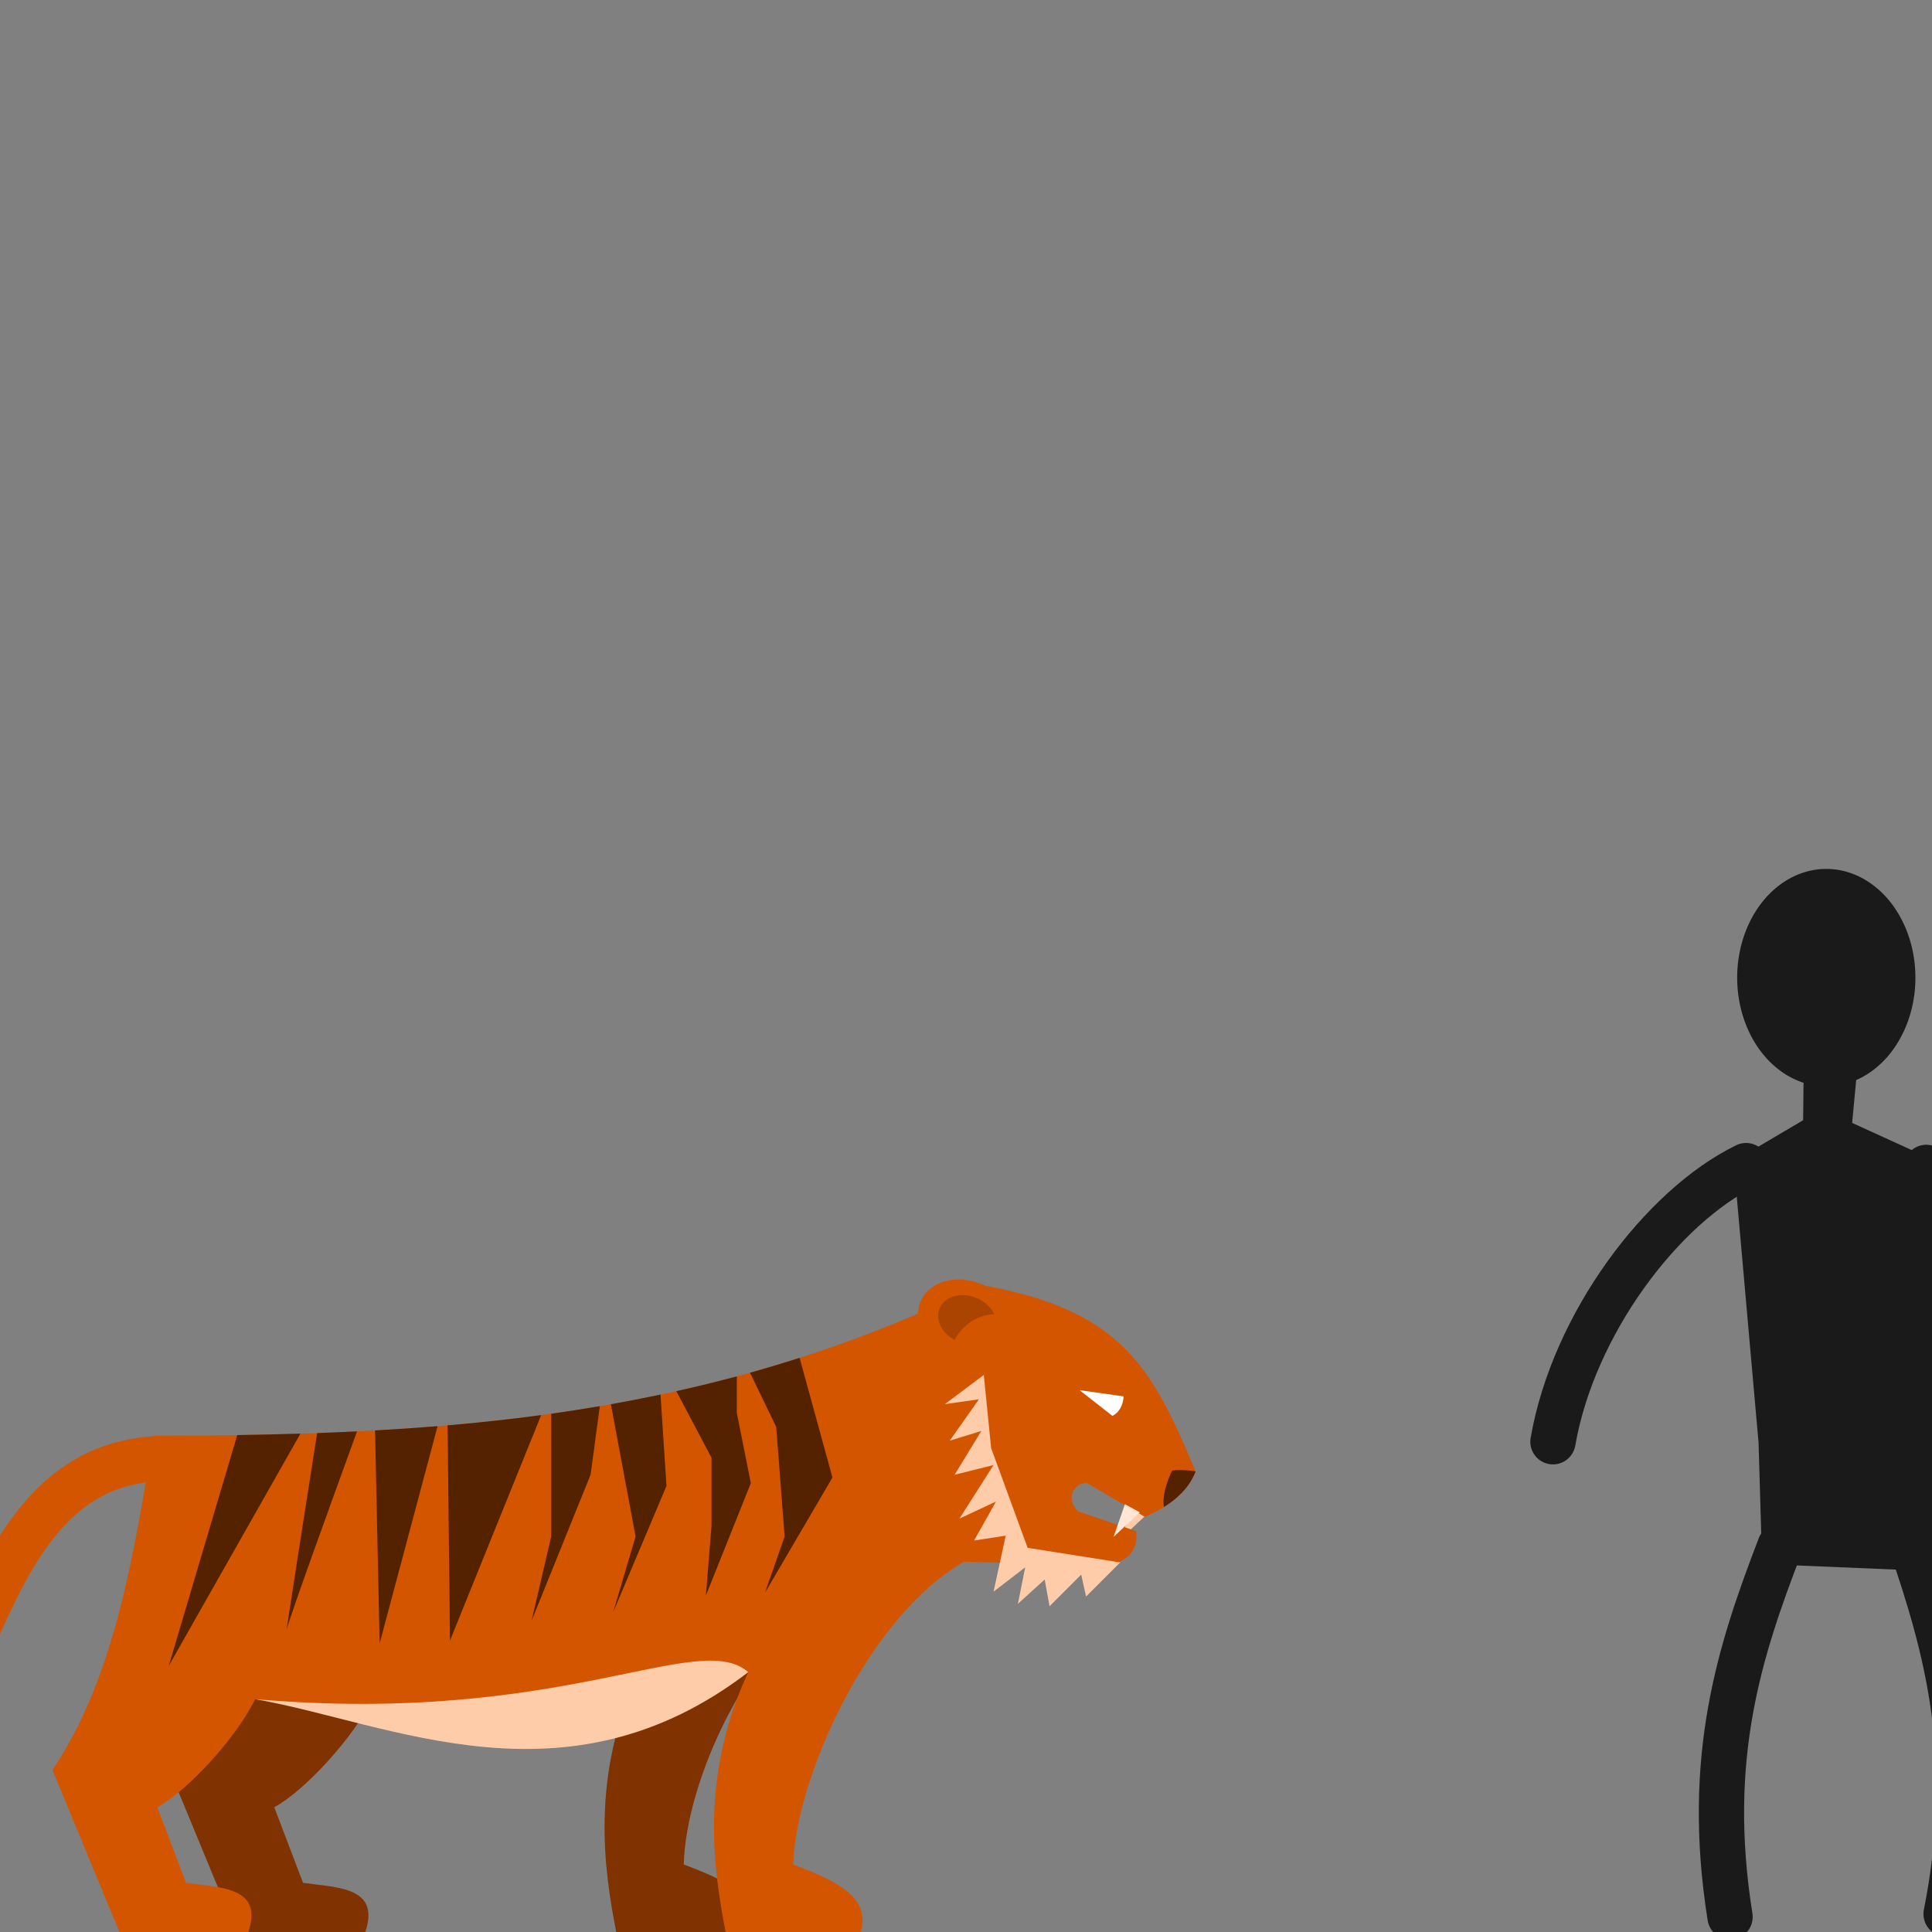 <?xml version="1.0" encoding="UTF-8" standalone="no"?>
<!-- Created with Inkscape (http://www.inkscape.org/) -->

<svg
   xmlns:dc="http://purl.org/dc/elements/1.1/"
   xmlns:cc="http://creativecommons.org/ns#"
   xmlns:rdf="http://www.w3.org/1999/02/22-rdf-syntax-ns#"
   xmlns:svg="http://www.w3.org/2000/svg"
   xmlns="http://www.w3.org/2000/svg"
   xmlns:sodipodi="http://sodipodi.sourceforge.net/DTD/sodipodi-0.dtd"
   xmlns:inkscape="http://www.inkscape.org/namespaces/inkscape"
   width="1024"
   height="1024"
   id="svg2"
   version="1.1"
   inkscape:version="0.48.5 r10040"
   sodipodi:docname="drawing.svg">
  <rect width="100%" height="100%" fill="#808080" stroke="none"/>
  <defs
     id="defs4" />
  <sodipodi:namedview
     id="base"
     pagecolor="#ffffff"
     bordercolor="#f0f0f0"
     borderopacity="1"
     inkscape:pageopacity="0.0"
     inkscape:pageshadow="2"
     inkscape:zoom="0.19085918"
     inkscape:cx="589.437"
     inkscape:cy="-338.27306"
     inkscape:document-units="px"
     inkscape:current-layer="layer1"
     showgrid="false"
     inkscape:showpageshadow="false"
     inkscape:window-width="1354"
     inkscape:window-height="733"
     inkscape:window-x="7"
     inkscape:window-y="3"
     inkscape:window-maximized="0" />
  <g
     inkscape:label="Layer 1"
     inkscape:groupmode="layer"
     id="layer1"
     transform="translate(0,-28.362)">
    <path
       sodipodi:type="arc"
       style="fill:#1a1a1a;fill-opacity:1;fill-rule:nonzero;stroke:none"
       id="path2987"
       sodipodi:cx="445.87454"
       sodipodi:cy="329.68265"
       sodipodi:rx="47.232471"
       sodipodi:ry="57.623615"
       d="m 493.107,329.683 a 47.232,57.624 0 1 1 -94.465,0 47.232,57.624 0 1 1 94.465,0 z"
       transform="translate(522.099,216.849)" />
    <path
       style="fill:none;stroke:#1a1a1a;stroke-width:24;stroke-linecap:round;stroke-linejoin:round;stroke-miterlimit:4;stroke-opacity:1;stroke-dasharray:none"
       d="m 943.413,847.875 c -21.117,54.953 -39.962,111.852 -26.45,196.487"
       id="path2989"
       inkscape:connector-curvature="0"
       sodipodi:nodetypes="cc" />
    <path
       sodipodi:nodetypes="cc"
       inkscape:connector-curvature="0"
       id="path3759"
       d="m 1012.504,845.468 c 19.014,55.715 35.684,113.29 18.967,197.35"
       style="fill:none;stroke:#1a1a1a;stroke-width:24;stroke-linecap:round;stroke-linejoin:round;stroke-miterlimit:4;stroke-opacity:1;stroke-dasharray:none" />
    <path
       sodipodi:nodetypes="cc"
       inkscape:connector-curvature="0"
       id="path3761"
       d="m 925.455,646.162 c -44.526,21.707 -91.491,83.875 -102.358,146.357"
       style="fill:none;stroke:#1a1a1a;stroke-width:24;stroke-linecap:round;stroke-linejoin:round;stroke-miterlimit:4;stroke-opacity:1;stroke-dasharray:none" />
    <path
       style="fill:none;stroke:#1a1a1a;stroke-width:24;stroke-linecap:round;stroke-linejoin:round;stroke-miterlimit:4;stroke-opacity:1;stroke-dasharray:none"
       d="m 1020.976,647.107 c 46.244,17.755 98.433,75.607 114.689,136.909"
       id="path3763"
       inkscape:connector-curvature="0"
       sodipodi:nodetypes="cc" />
    <path
       style="fill:#1a1a1a;stroke:none"
       d="m 918.852,643.831 36.841,-21.727 0.354,-31.764 29.048,-3.07 -3.424,36.251 48.649,22.199 -5.668,145.476 0,69.904 -90.686,-3.779 -1.889,-64.236 z"
       id="path3765"
       inkscape:connector-curvature="0"
       sodipodi:nodetypes="ccccccccccc" />
    <path
       style="fill:#ffccaa;stroke:none"
       d="m 608.017,1510.824 -13.909,13.034 6.028,-17.355 z"
       id="path4088"
       inkscape:connector-curvature="0" />
    <path
       sodipodi:nodetypes="cc"
       inkscape:connector-curvature="0"
       id="path4090"
       d="m 84.007,1481.458 c -110.638,5.038 -90.995,185.482 -187.874,209.168"
       style="fill:none;stroke:#d45500;stroke-width:24;stroke-linecap:round;stroke-linejoin:round;stroke-miterlimit:4;stroke-opacity:1;stroke-dasharray:none" />
    <path
       style="fill:#803300;stroke:none"
       d="m 448.825,1546.463 c -52.006,29.809 -85.337,106.207 -86.417,150.093 21.406,8.147 41.505,16.817 35.806,35.806 l -71.612,0 c -6.516,-33.57 -13.789,-82.635 12,-137.741 z"
       id="path4092"
       inkscape:connector-curvature="0"
       sodipodi:nodetypes="cccccc" />
    <path
       style="fill:#803300;stroke:none"
       d="m 197.217,1608.944 c -9.683,20.211 -35.953,48.8 -51.856,57.269 l 15.253,40.098 c 18.633,2.583 40.964,2.208 33.022,26.052 l -68.354,0 -35.484,-85.935 c 34.18,-50.622 43.533,-58.616 53.709,-117.127 z"
       id="path4094"
       inkscape:connector-curvature="0"
       sodipodi:nodetypes="cccccccc" />
    <path
       sodipodi:nodetypes="cccccccccccccccccccc"
       inkscape:connector-curvature="0"
       id="path4096"
       d="m 633.698,1488.265 c -5.279,13.725 -18.731,20.381 -26.877,24.098 l -30.846,-18.034 c -6.795,0.153 -11.5,8.036 -4.666,15.004 l 30.854,10.575 c 1.522,10.65 -5.721,17.247 -17.337,18.278 l -73.855,-2.089 c -52.006,29.809 -89.484,116.574 -90.564,160.46 21.406,8.147 41.505,16.817 35.806,35.806 l -71.612,0 c -6.516,-33.57 -13.789,-82.635 12,-137.741 -98.133,65.157 -171.599,20.973 -261.385,14.322 -9.683,20.211 -35.953,48.8 -51.856,57.269 l 15.253,40.098 c 18.633,2.583 40.964,2.208 33.022,26.052 l -68.354,0 -35.484,-85.935 C 61.979,1595.806 71.332,1527.811 81.508,1469.3 c 153.536,-0.042 293.473,-8.955 438.203,-79.917 76.332,13.216 91.644,45.81 113.987,98.882 z"
       style="fill:#d45500;stroke:none" />
    <path
       sodipodi:nodetypes="cccc"
       inkscape:connector-curvature="0"
       id="path4098"
       d="m 595.557,1448.485 -23.337,-3.298 17.385,13.62 c 3.532,-1.766 5.623,-5.547 5.952,-10.321 z"
       style="fill:#ffffff;stroke:none" />
    <path
       style="fill:#ffccaa;stroke:none"
       d="m 396.602,1594.621 c -96.643,74.1 -189.486,26.936 -261.385,14.322 163.33,14.189 234.663,-37.534 261.385,-14.322 z"
       id="path4100"
       inkscape:connector-curvature="0"
       sodipodi:nodetypes="ccc" />
    <path
       style="fill:#552200;stroke:none"
       d="m 423.812,1428.05 c -8.761,2.81 -17.521,5.427 -26.281,7.875 l 13.875,28.719 4.469,58.125 -10.438,29.813 35.781,-61.094 -17.406,-63.438 z m -33.281,9.812 c -10.68,2.871 -21.367,5.462 -32.062,7.844 l 18.656,35.344 0,35.781 -3,37.25 23.844,-59.625 -7.438,-37.25 0,-19.344 z m -40.438,9.656 c -8.759,1.851 -17.532,3.567 -26.312,5.125 l 13.094,70.125 -11.938,40.25 28.312,-67.062 -3.156,-48.438 z m -32.156,6.125 c -8.581,1.461 -17.169,2.822 -25.781,4.031 l 0,65.094 -10.438,44.719 31.312,-77.5 4.906,-36.344 z m -31.094,4.75 c -16.472,2.217 -32.994,4.005 -49.625,5.438 l 1.281,114.094 48.344,-119.531 z m -54.906,5.875 c -11.007,0.898 -22.058,1.631 -33.156,2.25 l 2.438,112.906 30.719,-115.156 z m -42.688,2.75 c -7.032,0.346 -14.081,0.651 -21.156,0.906 -4.712,29.998 -17.312,110.278 -16.062,104.031 1.07,-5.349 24.129,-68.966 37.219,-104.938 z m -30,1.188 c -11.104,0.345 -22.273,0.613 -33.5,0.781 L 89.438,1591.331 159.25,1468.206 z"
       id="path4102"
       inkscape:connector-curvature="0" />
    <path
       sodipodi:nodetypes="cccccccccccccccccccccc"
       inkscape:connector-curvature="0"
       id="path4106"
       d="m 521.435,1437.107 -20.651,15.488 18.07,-2.581 -15.488,21.942 16.779,-5.163 -14.197,23.232 20.651,-5.163 -18.07,28.395 19.36,-9.035 -11.616,20.651 16.779,-2.581 -6.453,29.686 16.779,-12.907 -3.872,19.36 14.197,-12.907 2.581,14.197 16.779,-16.779 2.581,11.616 18.07,-18.07 -49.046,-7.744 -19.36,-52.918 z"
       style="fill:#ffccaa;stroke:none" />
    <path
       transform="matrix(0.927,0.375,-0.375,0.927,-656.852,-373.15)"
       d="m 1777.987,1213.018 a 26.219,20.731 0 1 1 -52.437,0 26.219,20.731 0 1 1 52.437,0 z"
       sodipodi:ry="20.730989"
       sodipodi:rx="26.218605"
       sodipodi:cy="1213.0178"
       sodipodi:cx="1751.7687"
       id="path4108"
       style="fill:#d45500;fill-opacity:1;fill-rule:nonzero;stroke:none"
       sodipodi:type="arc" />
    <path
       inkscape:connector-curvature="0"
       id="path4110"
       d="m 509.842,1394.813 c -5.395,0.117 -10.085,2.728 -11.875,7.156 -2.375,5.875 1.178,12.928 8,16.625 4.119,-7.891 11.925,-13.327 21,-13.719 -1.694,-3.594 -5.043,-6.811 -9.531,-8.625 -2.545,-1.029 -5.141,-1.49 -7.594,-1.438 z"
       style="fill:#aa4400;fill-opacity:1;fill-rule:nonzero;stroke:none" />
    <path
       inkscape:connector-curvature="0"
       id="path4112"
       d="m 604.113,1509.93 -13.909,13.034 6.028,-17.355 z"
       style="fill:#ffe6d5;stroke:none" />
    <path
       style="fill:#552200;fill-opacity:1;fill-rule:nonzero;stroke:none"
       d="m 621.295,1487.772 c -2.786,5.424 -5.526,14.282 -4.358,19.309 6.574,-4.078 13.353,-9.981 16.75,-18.813 -1.346,-0.436 -8.486,-1.097 -12.392,-0.496 z"
       id="path4114"
       inkscape:connector-curvature="0"
       sodipodi:nodetypes="cccc" />
    <path
       inkscape:connector-curvature="0"
       id="path4119"
       d="m 608.017,830.824 -13.909,13.034 6.028,-17.355 z"
       style="fill:#ffccaa;stroke:none" />
    <path
       style="fill:none;stroke:#d45500;stroke-width:24;stroke-linecap:round;stroke-linejoin:round;stroke-miterlimit:4;stroke-opacity:1;stroke-dasharray:none"
       d="m 84.007,801.458 c -110.638,5.038 -90.995,185.482 -187.874,209.168"
       id="path4121"
       inkscape:connector-curvature="0"
       sodipodi:nodetypes="cc" />
    <path
       sodipodi:nodetypes="cccccc"
       inkscape:connector-curvature="0"
       id="path4123"
       d="m 448.825,866.463 c -52.006,29.809 -85.337,106.207 -86.417,150.093 21.406,8.147 41.505,16.817 35.806,35.806 l -71.612,0 c -6.516,-33.57 -13.789,-82.635 12,-137.741 z"
       style="fill:#803300;stroke:none" />
    <path
       sodipodi:nodetypes="cccccccc"
       inkscape:connector-curvature="0"
       id="path4125"
       d="m 197.217,928.944 c -9.683,20.211 -35.953,48.8 -51.856,57.269 l 15.253,40.098 c 18.633,2.583 40.964,2.208 33.022,26.052 l -68.354,0 -35.484,-85.935 C 123.979,915.806 133.332,907.811 143.508,849.3 z"
       style="fill:#803300;stroke:none" />
    <path
       style="fill:#d45500;stroke:none"
       d="m 633.698,808.265 c -5.279,13.725 -18.731,20.381 -26.877,24.098 l -30.846,-18.034 c -6.795,0.153 -11.5,8.036 -4.666,15.004 l 30.854,10.575 c 1.522,10.65 -5.721,17.247 -17.337,18.278 l -73.855,-2.089 c -52.006,29.809 -89.484,116.574 -90.564,160.46 21.406,8.147 41.505,16.817 35.806,35.806 l -71.612,0 c -6.516,-33.57 -13.789,-82.635 12,-137.741 -98.133,65.157 -171.599,20.973 -261.385,14.322 -9.683,20.211 -35.953,48.8 -51.856,57.269 l 15.253,40.098 c 18.633,2.583 40.964,2.208 33.022,26.052 l -68.354,0 -35.484,-85.935 C 61.979,915.806 71.332,847.811 81.508,789.3 c 153.536,-0.042 293.473,-8.955 438.203,-79.917 76.332,13.216 91.644,45.81 113.987,98.882 z"
       id="path4127"
       inkscape:connector-curvature="0"
       sodipodi:nodetypes="cccccccccccccccccccc" />
    <path
       style="fill:#ffffff;stroke:none"
       d="m 595.557,768.485 -23.337,-3.298 17.385,13.62 c 3.532,-1.766 5.623,-5.547 5.952,-10.321 z"
       id="path4129"
       inkscape:connector-curvature="0"
       sodipodi:nodetypes="cccc" />
    <path
       sodipodi:nodetypes="ccc"
       inkscape:connector-curvature="0"
       id="path4131"
       d="m 396.602,914.621 c -96.643,74.1 -189.486,26.936 -261.385,14.322 163.33,14.189 234.663,-37.534 261.385,-14.322 z"
       style="fill:#ffccaa;stroke:none" />
    <path
       inkscape:connector-curvature="0"
       id="path4133"
       d="m 423.812,748.05 c -8.761,2.81 -17.521,5.427 -26.281,7.875 l 13.875,28.719 4.469,58.125 -10.438,29.813 35.781,-61.094 -17.406,-63.438 z m -33.281,9.812 c -10.68,2.871 -21.367,5.462 -32.062,7.844 l 18.656,35.344 0,35.781 -3,37.25 23.844,-59.625 -7.438,-37.25 0,-19.344 z m -40.438,9.656 c -8.759,1.851 -17.532,3.567 -26.312,5.125 l 13.094,70.125 -11.938,40.25 28.312,-67.062 -3.156,-48.438 z m -32.156,6.125 c -8.581,1.461 -17.169,2.822 -25.781,4.031 l 0,65.094 -10.438,44.719 31.312,-77.5 4.906,-36.344 z m -31.094,4.75 c -16.472,2.217 -32.994,4.005 -49.625,5.438 L 238.5,897.925 286.844,778.393 z m -54.906,5.875 c -11.007,0.898 -22.058,1.631 -33.156,2.25 l 2.438,112.906 30.719,-115.156 z m -42.688,2.75 c -7.032,0.346 -14.081,0.651 -21.156,0.906 -4.712,29.998 -17.312,110.278 -16.062,104.031 1.07,-5.349 24.129,-68.966 37.219,-104.938 z m -30,1.188 c -11.104,0.345 -22.273,0.613 -33.5,0.781 L 89.438,911.331 159.25,788.206 z"
       style="fill:#552200;stroke:none" />
    <path
       style="fill:#ffccaa;stroke:none"
       d="m 521.435,757.107 -20.651,15.488 18.07,-2.581 -15.488,21.942 16.779,-5.163 -14.197,23.232 20.651,-5.163 -18.07,28.395 19.36,-9.035 -11.616,20.651 16.779,-2.581 -6.453,29.686 16.779,-12.907 -3.872,19.36 14.197,-12.907 2.581,14.197 16.779,-16.779 2.581,11.616 18.07,-18.07 -49.046,-7.744 -19.36,-52.918 z"
       id="path4135"
       inkscape:connector-curvature="0"
       sodipodi:nodetypes="cccccccccccccccccccccc" />
    <path
       sodipodi:type="arc"
       style="fill:#d45500;fill-opacity:1;fill-rule:nonzero;stroke:none"
       id="path4137"
       sodipodi:cx="1751.7687"
       sodipodi:cy="1213.0178"
       sodipodi:rx="26.218605"
       sodipodi:ry="20.730989"
       d="m 1777.987,1213.018 a 26.219,20.731 0 1 1 -52.437,0 26.219,20.731 0 1 1 52.437,0 z"
       transform="matrix(0.927,0.375,-0.375,0.927,-656.852,-1053.15)" />
    <path
       style="fill:#aa4400;fill-opacity:1;fill-rule:nonzero;stroke:none"
       d="m 509.842,714.813 c -5.395,0.117 -10.085,2.728 -11.875,7.156 -2.375,5.875 1.178,12.928 8,16.625 4.119,-7.891 11.925,-13.327 21,-13.719 -1.694,-3.594 -5.043,-6.811 -9.531,-8.625 -2.545,-1.029 -5.141,-1.49 -7.594,-1.438 z"
       id="path4139"
       inkscape:connector-curvature="0" />
    <path
       style="fill:#ffe6d5;stroke:none"
       d="m 604.113,829.93 -13.909,13.034 6.028,-17.355 z"
       id="path4141"
       inkscape:connector-curvature="0" />
    <path
       sodipodi:nodetypes="cccc"
       inkscape:connector-curvature="0"
       id="path4143"
       d="m 621.295,807.772 c -2.786,5.424 -5.526,14.282 -4.358,19.309 6.574,-4.078 13.353,-9.981 16.75,-18.813 -1.346,-0.436 -8.486,-1.097 -12.392,-0.496 z"
       style="fill:#552200;fill-opacity:1;fill-rule:nonzero;stroke:none" />
    <path
       style="fill:#ffccaa;stroke:none"
       d="m 1348.158,812.407 12.777,14.146 -4.563,-17.797 z"
       id="path4145"
       inkscape:connector-curvature="0" />
    <path
       sodipodi:nodetypes="cc"
       inkscape:connector-curvature="0"
       id="path4147"
       d="m 1927.575,843.012 c -19.014,55.715 -35.684,113.29 -18.967,197.35"
       style="fill:none;stroke:#d45500;stroke-width:24;stroke-linecap:round;stroke-linejoin:round;stroke-miterlimit:4;stroke-opacity:1;stroke-dasharray:none" />
    <path
       style="fill:none;stroke:#aa4400;stroke-width:24;stroke-linecap:round;stroke-linejoin:round;stroke-miterlimit:4;stroke-opacity:1;stroke-dasharray:none"
       d="m 1885.839,843.012 c -19.014,55.715 -35.684,113.29 -18.967,197.35"
       id="path4149"
       inkscape:connector-curvature="0"
       sodipodi:nodetypes="cc" />
    <path
       style="fill:none;stroke:#d45500;stroke-width:24;stroke-linecap:round;stroke-linejoin:round;stroke-miterlimit:4;stroke-opacity:1;stroke-dasharray:none"
       d="m 1589.839,843.012 c -19.014,55.715 -35.684,113.29 -18.967,197.35"
       id="path4151"
       inkscape:connector-curvature="0"
       sodipodi:nodetypes="cc" />
    <path
       sodipodi:nodetypes="cc"
       inkscape:connector-curvature="0"
       id="path4153"
       d="m 1548.102,843.012 c -19.014,55.715 -35.684,113.29 -18.967,197.35"
       style="fill:none;stroke:#aa4400;stroke-width:24;stroke-linecap:round;stroke-linejoin:round;stroke-miterlimit:4;stroke-opacity:1;stroke-dasharray:none" />
    <path
       sodipodi:nodetypes="cscccccccc"
       inkscape:connector-curvature="0"
       id="path4155"
       d="m 1426.444,830.231 c 38.183,46.244 126.849,107.593 272.357,107.593 145.508,0 263.465,-58.124 263.465,-129.823 -56.243,-85.803 -414.803,-58.502 -506.853,-125.835 -69.918,7.721 -108.724,50.598 -131.994,105.837 4.754,15.1 17.648,20.735 25.502,26.656 11.261,-2.977 27.768,-12.021 35.285,-11.232 3.768,0.415 6.312,8.459 3.664,13.801 -12.68,0.844 -35.004,0.257 -26.073,12.593 9.083,12.76 41.669,4.279 64.648,0.41 z"
       style="fill:#d45500;stroke:none" />
    <path
       sodipodi:nodetypes="cc"
       inkscape:connector-curvature="0"
       id="path4157"
       d="m 1954.867,808.771 c 110.638,5.038 90.995,185.483 187.874,209.168"
       style="fill:none;stroke:#d45500;stroke-width:24;stroke-linecap:round;stroke-linejoin:round;stroke-miterlimit:4;stroke-opacity:1;stroke-dasharray:none" />
    <path
       transform="matrix(-0.726,0,0,0.726,2738.08,-172.191)"
       d="m 1880.235,1256.389 a 13.366,13.366 0 1 1 -26.731,0 13.366,13.366 0 1 1 26.731,0 z"
       sodipodi:ry="13.365581"
       sodipodi:rx="13.365581"
       sodipodi:cy="1256.3887"
       sodipodi:cx="1866.8698"
       id="path4159"
       style="fill:#ffffff;fill-opacity:1;fill-rule:nonzero;stroke:none"
       sodipodi:type="arc" />
    <path
       sodipodi:nodetypes="cccc"
       inkscape:connector-curvature="0"
       id="path4161"
       d="m 1337.129,785.261 c 4.202,7.216 7.007,15.735 3.801,23.935 -6.81,-4.648 -14.157,-10.569 -17.5,-21.188 3.804,-2.941 10.376,-2.71 13.699,-2.747 z"
       style="fill:#552200;stroke:none" />
    <path
       transform="matrix(-0.927,0.375,0.375,0.927,2632.557,-1082.95)"
       d="m 1777.987,1213.018 a 26.219,20.731 0 1 1 -52.437,0 26.219,20.731 0 1 1 52.437,0 z"
       sodipodi:ry="20.730989"
       sodipodi:rx="26.218605"
       sodipodi:cy="1213.0178"
       sodipodi:cx="1751.7687"
       id="path4163"
       style="fill:#d45500;fill-opacity:1;fill-rule:nonzero;stroke:none"
       sodipodi:type="arc" />
    <path
       id="path4165"
       d="m 1520.149,708.664 c 7.603,1.931 15.558,3.744 23.844,5.437 l -33.219,85.219 9.375,-90.656 z m 32.156,7.094 c 10.531,2.016 21.513,3.852 32.844,5.594 l -32.844,103.25 0,-108.844 z m 39.688,6.625 c 14.024,2.075 28.545,3.994 43.344,5.812 l -30.656,118.062 -12.688,-123.875 z m 49.75,6.594 c 15.397,1.856 31.075,3.646 46.812,5.406 l -40.531,142.594 -6.281,-148 z m 53.844,6.188 c 7.813,0.873 15.636,1.741 23.437,2.625 l -29.437,144.594 6,-147.219 z m 44.406,5.062 c 12.072,1.421 24.021,2.886 35.781,4.438 l -6.719,139.531 -29.062,-143.969 z m 49.5,6.313 c 16.23,2.274 31.982,4.707 46.969,7.469 l -16.844,124.781 -30.125,-132.25 z m 56.75,9.344 c 12.672,2.507 24.706,5.266 35.969,8.312 -7.934,34.443 -21.195,92.308 -24.25,107.656 0.601,-15.882 -6.59,-75.739 -11.719,-115.969 z m 11.719,115.969 c -0.058,1.536 -0.192,2.67 -0.406,3.313 -0.472,1.417 -0.256,0.017 0.406,-3.313 z m 47.406,-100.562 c 8.316,2.921 15.999,6.09 22.938,9.531 l -20.188,63.656 -2.75,-73.187 z"
       style="fill:#803300;stroke:none"
       inkscape:connector-curvature="0" />
    <path
       sodipodi:type="arc"
       style="fill:#aa4400;fill-opacity:1;fill-rule:nonzero;stroke:none"
       id="path4167"
       sodipodi:cx="1751.7687"
       sodipodi:cy="1213.0178"
       sodipodi:rx="26.218605"
       sodipodi:ry="20.730989"
       d="m 1777.987,1213.018 a 26.219,20.731 0 1 1 -52.437,0 26.219,20.731 0 1 1 52.437,0 z"
       transform="matrix(-0.563,0.227,0.227,0.563,2172.579,-382.478)" />
    <path
       sodipodi:type="arc"
       style="fill:#2b1100;fill-opacity:1;fill-rule:nonzero;stroke:none"
       id="path4169"
       sodipodi:cx="1866.8698"
       sodipodi:cy="1256.3887"
       sodipodi:rx="13.365581"
       sodipodi:ry="13.365581"
       d="m 1880.235,1256.389 a 13.366,13.366 0 1 1 -26.731,0 13.366,13.366 0 1 1 26.731,0 z"
       transform="matrix(-0.388,0,0,0.388,2103.104,252.451)" />
    <path
       sodipodi:nodetypes="cccccccccccccccc"
       inkscape:connector-curvature="0"
       id="path4171"
       d="m 1458.588,746.696 19.166,30.117 -20.078,-10.952 9.127,31.03 -18.253,-9.127 10.039,37.419 -22.816,-18.253 8.214,29.205 -15.515,-10.039 -0.913,21.904 -16.428,-10.039 -15.515,13.69 -9.127,-11.864 -10.952,11.864 -0.913,-17.34 c 32.371,6.976 56.457,-14.925 83.964,-87.614 z"
       style="fill:#ffb380;stroke:none" />
    <path
       inkscape:connector-curvature="0"
       id="path4173"
       d="m 1354.546,812.407 12.777,14.146 -4.563,-17.797 z"
       style="fill:#ffe6d5;stroke:none" />
    <path
       inkscape:connector-curvature="0"
       id="path4192"
       d="m -251.983,1510.824 -13.909,13.034 6.028,-17.355 z"
       style="fill:#1a1a1a;stroke:none" />
    <path
       style="fill:none;stroke:#1a1a1a;stroke-width:24;stroke-linecap:round;stroke-linejoin:round;stroke-miterlimit:4;stroke-opacity:1;stroke-dasharray:none"
       d="m -775.993,1481.458 c -110.638,5.038 -90.995,185.482 -187.874,209.168"
       id="path4194"
       inkscape:connector-curvature="0"
       sodipodi:nodetypes="cc" />
    <path
       sodipodi:nodetypes="cccccc"
       inkscape:connector-curvature="0"
       id="path4196"
       d="m -411.175,1546.463 c -52.006,29.809 -85.337,106.207 -86.417,150.093 21.406,8.147 41.505,16.817 35.806,35.806 l -71.612,0 c -6.516,-33.57 -13.789,-82.635 12,-137.741 z"
       style="fill:#1a1a1a;stroke:none" />
    <path
       sodipodi:nodetypes="cccccccc"
       inkscape:connector-curvature="0"
       id="path4198"
       d="m -662.783,1608.944 c -9.683,20.211 -35.953,48.8 -51.856,57.269 l 15.253,40.098 c 18.633,2.583 40.964,2.208 33.022,26.052 l -68.354,0 -35.484,-85.935 c 34.18,-50.622 43.533,-58.616 53.709,-117.127 z"
       style="fill:#1a1a1a;stroke:none" />
    <path
       style="fill:#1a1a1a;stroke:none"
       d="m -226.302,1488.265 c -5.279,13.725 -18.731,20.381 -26.877,24.098 l -30.846,-18.034 c -6.795,0.153 -11.5,8.036 -4.666,15.004 l 30.854,10.575 c 1.522,10.65 -5.721,17.247 -17.337,18.278 l -73.855,-2.089 c -52.006,29.809 -89.484,116.574 -90.564,160.46 21.406,8.147 41.505,16.817 35.806,35.806 l -71.612,0 c -6.516,-33.57 -13.789,-82.635 12,-137.741 -98.133,65.157 -171.599,20.973 -261.385,14.322 -9.683,20.211 -35.953,48.8 -51.856,57.269 l 15.253,40.098 c 18.633,2.583 40.964,2.208 33.022,26.052 l -68.354,0 -35.484,-85.935 c 34.18,-50.622 43.533,-118.616 53.709,-177.127 153.536,-0.042 293.473,-8.955 438.203,-79.917 76.332,13.216 91.644,45.81 113.987,98.882 z"
       id="path4200"
       inkscape:connector-curvature="0"
       sodipodi:nodetypes="cccccccccccccccccccc" />
    <path
       style="fill:#ffffff;stroke:none"
       d="m -264.443,1448.485 -23.337,-3.298 17.385,13.62 c 3.532,-1.766 5.623,-5.547 5.952,-10.321 z"
       id="path4202"
       inkscape:connector-curvature="0"
       sodipodi:nodetypes="cccc" />
    <path
       style="fill:#1a1a1a;stroke:none"
       d="m -338.565,1437.107 -20.651,15.488 18.07,-2.581 -15.488,21.942 16.779,-5.163 -14.197,23.232 20.651,-5.163 -18.07,28.395 19.36,-9.035 -11.616,20.651 16.779,-2.581 -6.453,29.686 16.779,-12.907 -3.872,19.36 14.197,-12.907 2.581,14.197 16.779,-16.779 2.581,11.616 18.07,-18.07 -49.046,-7.744 -19.36,-52.918 z"
       id="path4208"
       inkscape:connector-curvature="0"
       sodipodi:nodetypes="cccccccccccccccccccccc" />
    <path
       sodipodi:type="arc"
       style="fill:#1a1a1a;fill-opacity:1;fill-rule:nonzero;stroke:none"
       id="path4210"
       sodipodi:cx="1751.7687"
       sodipodi:cy="1213.0178"
       sodipodi:rx="26.218605"
       sodipodi:ry="20.730989"
       d="m 1777.987,1213.018 a 26.219,20.731 0 1 1 -52.437,0 26.219,20.731 0 1 1 52.437,0 z"
       transform="matrix(0.927,0.375,-0.375,0.927,-1516.852,-373.15)" />
    <path
       style="fill:#1a1a1a;stroke:none"
       d="m -255.887,1509.93 -13.909,13.034 6.028,-17.355 z"
       id="path4214"
       inkscape:connector-curvature="0" />
  </g>
</svg>
